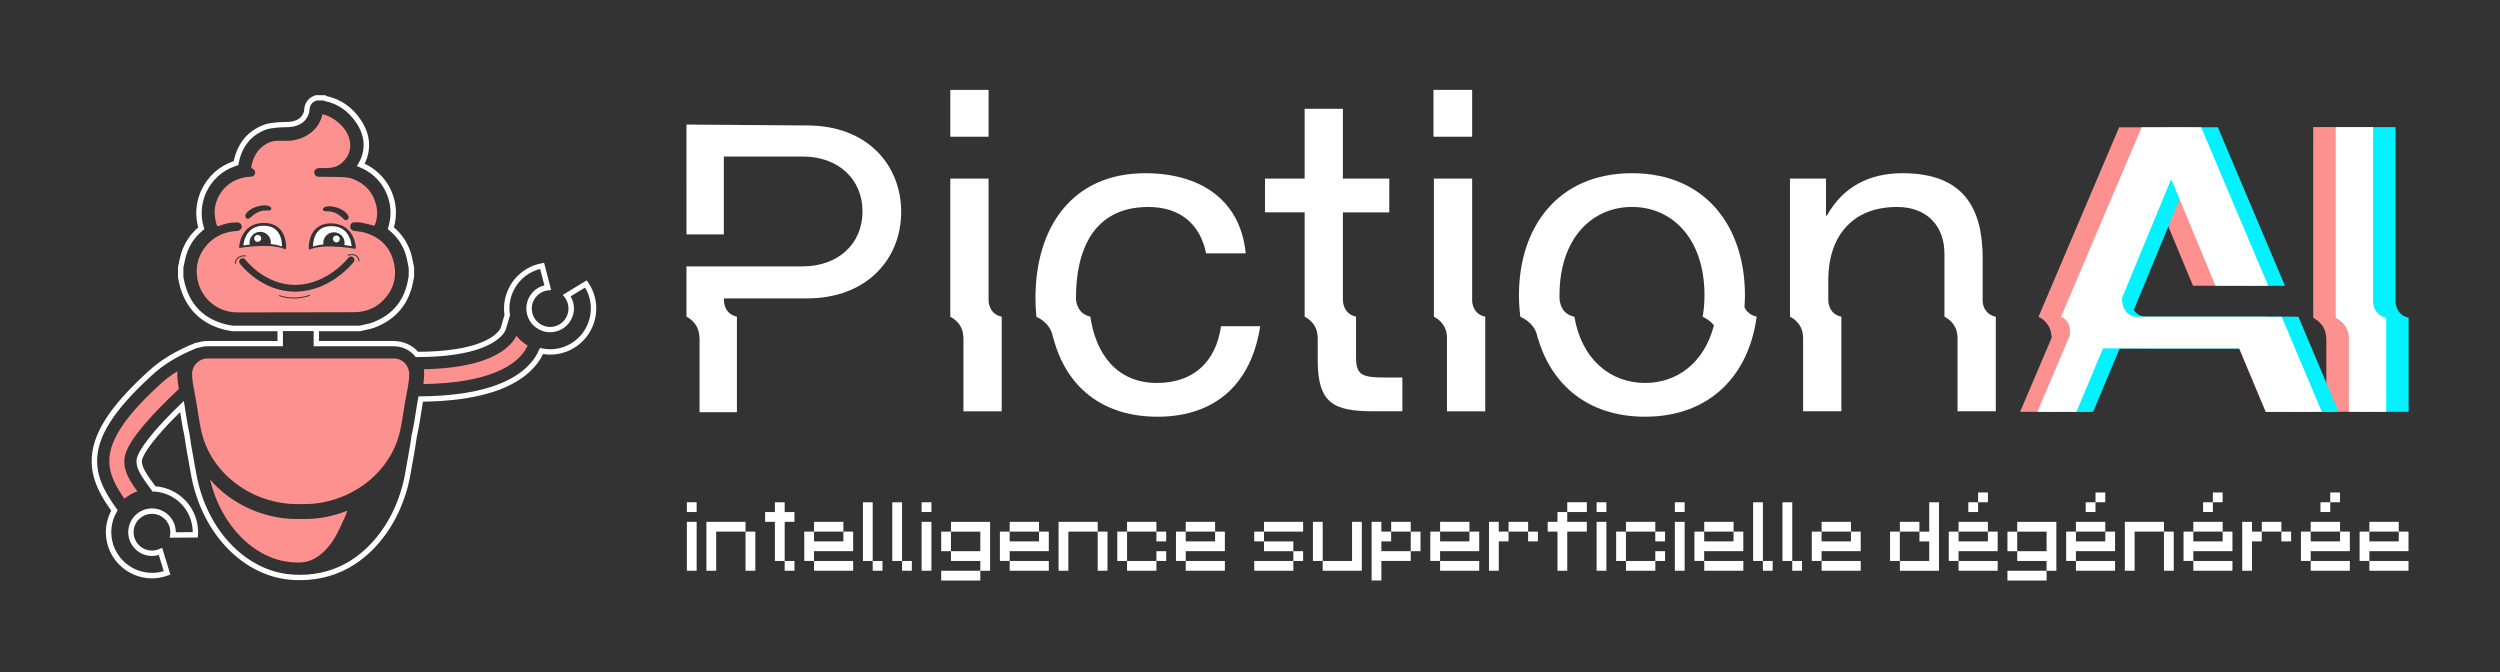 <?xml version="1.0" encoding="utf-8"?>
<!-- Generator: Adobe Illustrator 25.0.0, SVG Export Plug-In . SVG Version: 6.00 Build 0)  -->
<svg version="1.1" id="Calque_1" xmlns="http://www.w3.org/2000/svg" xmlns:xlink="http://www.w3.org/1999/xlink" x="0px" y="0px"
	 viewBox="0 0 693.22 186.46" style="enable-background:new 0 0 693.22 186.46;" xml:space="preserve">
<rect x="0" y="0" width="693.22" height="186.46" fill="#333333" stroke="none"/>
<style type="text/css">
	.st0{fill:#FC918F;}
	.st1{fill:#EB4C49;}
	.st2{fill:#04F2FF;}
	.st3{fill:#FFFFFF;}
</style>
<path class="st0" d="M645.06,35.23v0.01h-3.63v52.9h0.01l-0.02,0.01c0,0,3.35,1.42,3.59,5.21c0.01,0.22,0.03,0.39,0.05,0.51v20.3
	h10.36V35.23H645.06z"/>
<path class="st1" d="M654.25,82.7c0,0-0.36,4.2,3.63,5.09c0.12,0.03-1.05,4.66-1.37,4.66c-0.32,0-6.92-4.46-6.92-4.46L654.25,82.7z"
	/>
<path class="st2" d="M651.42,87.84c0,0,3.35,1.43,3.59,5.25c0.24,3.82,1.02-7,1.02-7L651.42,87.84z"/>
<path class="st2" d="M667.89,88.11h-0.02c0,0,0-0.01,0-0.01c-2.93-0.65-3.51-3.05-3.62-4.3V35.25h-10.36v78.94h10.36v-0.01h3.63
	V88.11z"/>
<path class="st3" d="M661.47,88.06c-2.68-0.67-3.31-2.86-3.44-4.11v-48.7h-10.36v52.91h0.03c0.22,0.1,3.34,1.55,3.57,5.2
	c0.01,0.18,0.02,0.32,0.04,0.44v20.38h10.36V88.06H661.47z"/>
<path class="st0" d="M628.95,87.84h-46.44l14.54-35.17l11.04,26.57h10.99l-0.01-0.01h6.13l-18.6-43.94h-12.86l-0.01,0.01h-6.12
	l-22.36,52.54h0.01c0,0,3.35,1.43,3.59,5.25c0.01,0.21,0.04,0.38,0.07,0.51l-8.76,20.58h11.86l7.37-17.6h41.45l7.37,17.6h11.86
	L628.95,87.84z"/>
<g>
	<path class="st0" d="M112.33,111.41c-0.47,2.77-0.81,5.46-1.38,8.02c-1.34,6.06-4.91,11.14-9.71,14.72
		c-4.79,3.58-10.8,5.64-16.89,5.63c-0.3,0-0.6,0-0.91-0.01l-0.07,0l-0.07,0c-0.3,0.01-0.61,0.01-0.91,0.01
		c-6.09,0-12.1-2.05-16.89-5.63c-4.8-3.58-8.36-8.66-9.7-14.72c-0.57-2.56-0.91-5.25-1.38-8.02c-0.16-0.94-0.34-1.84-0.51-2.71
		c0.03-0.34-0.04-0.68-0.19-1c-0.26-1.4-0.46-2.74-0.45-4.04c0-1.18,0.47-2.24,1.25-3.01c0.78-0.77,1.83-1.25,3.01-1.25
		c8.41,0,16.82,0,25.23,0c0.2,0,0.4,0,0.61,0c0.2,0,0.4,0,0.61,0c8.41,0,16.82,0,25.23,0c1.18,0,2.24,0.47,3.01,1.25
		c0.16,0.16,0.3,0.34,0.43,0.52c0.07,0.15,0.16,0.3,0.26,0.43c0.34,0.61,0.55,1.31,0.56,2.07
		C113.49,106.06,112.82,108.58,112.33,111.41z"/>
	<path class="st0" d="M145.58,97.16c-1.22,1.87-3.5,4.16-8.1,6.05c-4.33,1.77-10.76,3.14-20.08,3.29c0.12-0.92,0.21-1.85,0.21-2.83
		c0-0.44-0.04-0.87-0.11-1.29c11.18-0.21,17.58-2.34,21.32-4.72c1.96-1.25,3.17-2.58,3.87-3.67c0.21-0.32,0.36-0.61,0.49-0.87
		c0.88,1.08,1.94,1.99,3.11,2.7C146.11,96.24,145.89,96.68,145.58,97.16z"/>
	<path class="st0" d="M39.99,117.76c-1.47,1.74-2.74,3.41-3.69,4.95c-0.48,0.77-0.88,1.52-1.19,2.26c-0.31,0.74-0.53,1.46-0.61,2.25
		c-0.02,0.25-0.03,0.5-0.03,0.75c0,1.77,0.57,3.4,1.44,4.96c0.59,1.07,1.32,2.14,2.17,3.31c-1.32,0.47-2.53,1.18-3.58,2.05
		c-1.05-1.51-1.96-2.96-2.64-4.36c-1-2.07-1.55-4.03-1.55-6.11c0-2.48,0.78-5.24,2.9-8.67c2.12-3.42,5.58-7.43,10.78-12.21
		l0.12-0.11l0.07-0.07c1.44-1.39,3.13-2.66,5.03-3.83c-0.02,0.24-0.04,0.48-0.04,0.72c0,1.48,0.19,2.88,0.42,4.21
		C46.12,111.1,42.7,114.56,39.99,117.76z"/>
	<path class="st0" d="M85.4,155.63c-1.56,0.46-3.1,0.41-4.77,0.24c-1.41-0.14-2.78-0.39-4.13-0.83c-2.8-0.9-5.38-2.4-7.64-4.26
		c-0.67-0.55-1.34-1.13-1.94-1.76c-3.96-3.95-7.1-9.45-8.69-16.06c1.45,1.67,3.06,3.19,4.82,4.5c5.51,4.11,12.34,6.45,19.36,6.46
		c0.33,0,0.65-0.01,0.98-0.02c0.33,0.01,0.65,0.02,0.97,0.02c4.15,0,8.14-0.79,11.93-2.31c-0.04,0.15-0.35,1.06-0.41,1.21
		c-0.16,0.39-0.33,0.76-0.51,1.14c-1.4,3.05-2.77,6.21-5.18,8.62c-1.12,1.15-2.42,2.11-3.9,2.74C86,155.44,85.7,155.54,85.4,155.63z
		"/>
	<g>
		<polygon class="st3" points="38.22,126.28 38.22,126.28 38.22,126.28 		"/>
		<path class="st3" d="M164.84,82.03c-0.39-1.36-0.99-2.6-1.75-3.7l-0.4-0.58l-6.64,4.02l0.52,0.67c0.39,0.5,0.69,1.08,0.87,1.72
			c0.13,0.47,0.2,0.94,0.2,1.41c0,2.21-1.46,4.25-3.69,4.89c-0.47,0.13-0.94,0.2-1.41,0.2c-2.21,0-4.25-1.46-4.89-3.69
			c-0.13-0.47-0.2-0.94-0.2-1.4c0-2.21,1.46-4.26,3.69-4.89c0.27-0.08,0.55-0.13,0.83-0.16l0.86-0.1l-1.96-7.54l-0.69,0.13
			c-0.38,0.07-0.77,0.16-1.16,0.27c-5.61,1.61-9.26,6.73-9.26,12.29c0,0.58,0.05,1.17,0.13,1.76c-0.11,0.37-0.24,0.83-0.38,1.31
			c-0.15,0.5-0.29,1.01-0.4,1.38l0,0.01c-0.05,0.18-0.1,0.33-0.13,0.44l0,0.01l-0.02,0.08l-0.01,0.04l-0.02,0.04l-0.04,0.16
			c-0.01,0.03-0.11,0.37-0.57,0.94c-0.7,0.87-2.23,2.28-5.69,3.53c-3.41,1.23-8.7,2.25-16.67,2.28c-1.67-1.83-4.07-2.99-6.74-2.99
			c-6.92,0-13.84,0-20.76,0v-2.72h11.4l0.32-0.08c0.32-0.08,0.66-0.15,1.01-0.22c0.86-0.18,1.81-0.37,2.79-0.74
			c2.98-1.15,5.41-2.85,7.2-5.08c1.79-2.22,2.95-4.94,3.47-8.11h0l0.06-0.26l0.09-0.41l0.02-0.08v-2.7l-0.06-0.29l0,0
			c-0.08-0.34-0.14-0.7-0.21-1.06c-0.17-0.87-0.34-1.81-0.65-2.77c-0.88-2.73-2.46-5.09-4.67-7.01c0.36-1.32,0.56-2.67,0.56-4.02
			c0-2.46-0.6-4.9-1.79-7.11c-1.55-2.88-3.99-5.15-6.91-6.52c0.08-0.16,0.17-0.3,0.25-0.47c0.67-1.52,1.01-3.08,1.01-4.65
			c0-2.35-0.76-4.7-2.23-6.91c-2.34-3.56-5.59-5.84-9.53-6.7l-0.2-0.13l-0.19-0.13h-2.65l-0.48,0.19c-0.81,0.32-1.49,0.84-1.96,1.52
			c-0.47,0.68-0.73,1.5-0.77,2.39l0,0c-0.01,0.32-0.06,0.5-0.08,0.55c-0.26,0.74-0.63,1.29-1.14,1.71
			c-0.51,0.42-1.18,0.73-2.07,0.92c-0.56,0.12-1.28,0.14-2.07,0.15c-0.59,0.01-1.22,0.03-1.89,0.09l-0.43,0.04
			c-1.04,0.1-2.29,0.2-3.54,0.68c-2.27,0.86-4.14,2.19-5.55,3.95c-1.33,1.66-2.24,3.71-2.76,6.09c-0.11,0.04-0.2,0.08-0.28,0.11l0,0
			c-3.78,1.32-6.93,4.18-8.66,7.88c-0.96,2.05-1.44,4.26-1.44,6.46c0,1.33,0.19,2.65,0.54,3.93c-2.28,1.99-3.89,4.44-4.75,7.28
			c-0.26,0.86-0.43,1.69-0.59,2.46c-0.07,0.32-0.13,0.65-0.2,0.96l-0.05,0.21l-0.02,0.08v2.92l0.16,0.8h0
			c0.09,0.45,0.18,0.91,0.3,1.37c0.85,3.23,2.34,5.92,4.45,7.99c2.11,2.08,4.83,3.52,8.1,4.34c0.45,0.11,0.9,0.19,1.32,0.25l-0.01,0
			l0.65,0.11l0.06,0.01h0.06h12.5v2.72c-6.46,0-12.93,0-19.39,0c-0.95,0-1.86,0.15-2.72,0.42c-0.27,0.02-0.56,0.07-0.84,0.18
			c-5.1,2.07-9.57,4.66-13.11,8.04l0,0l-0.15,0.13l-0.01,0.01l-0.04,0.03l0,0c-5.41,4.97-9.17,9.26-11.64,13.24
			c-2.46,3.96-3.63,7.68-3.63,11.23l0,0.01l0,0.01c0,2.97,0.81,5.7,2.04,8.23c0.93,1.91,2.1,3.73,3.39,5.53
			c-0.95,1.79-1.5,3.82-1.5,5.97c0,0.14,0,0.28,0.01,0.43c0.23,6.9,5.92,12.36,12.78,12.36c0.14,0,0.29,0,0.43-0.01
			c1.41-0.05,2.76-0.33,4.01-0.8l0.66-0.25l-2.28-7.42l-0.77,0.34c-0.58,0.26-1.21,0.41-1.88,0.43l-0.17,0c-2.73,0-5-2.17-5.09-4.92
			l0-0.17c0-2.73,2.17-5,4.92-5.09l0.17,0c2.73,0,5,2.17,5.09,4.92l0,0.14c0,0.23-0.02,0.47-0.05,0.71l-0.11,0.85l7.79-0.06
			l0.04-0.7c0.02-0.27,0.03-0.55,0.03-0.83c0-0.12,0-0.24-0.01-0.37c-0.22-6.58-5.4-11.82-11.82-12.3
			c-1.31-1.76-2.32-3.17-2.91-4.27c-0.64-1.17-0.83-1.89-0.83-2.61c0-0.1,0-0.21,0.01-0.32l0-0.01l0,0c0-0.03,0.07-0.37,0.24-0.77
			l0-0.01c0.31-0.74,0.96-1.85,1.85-3.08c1.34-1.87,3.24-4.07,5.38-6.34c0.99-1.05,2.05-2.11,3.12-3.16
			c0.31,2.01,0.63,4.09,1.1,6.21l0,0l0.05,0.2c0.45,3.55,1.21,7,1.74,10.26c1.46,8.81,5.35,16.24,10.63,21.52
			c4.78,4.77,10.74,7.77,17.03,8.3c0.9,0.08,1.79,0.11,2.68,0.11c5.45,0,10.73-1.44,15.37-4.52c1.71-1.14,3.3-2.45,4.74-3.89
			c5.28-5.27,9.17-12.71,10.63-21.52c0.53-3.22,1.24-6.65,1.69-10.11c0.02-0.07,0.06-0.18,0.1-0.35c0.63-2.85,0.98-5.63,1.42-8.26
			l0,0c0.04-0.27,0.1-0.56,0.16-0.84c7.38-0.11,13.21-0.93,17.8-2.22c7.39-2.06,11.68-5.37,14.03-8.57
			c0.62-0.84,1.09-1.66,1.45-2.43c0.66,0.1,1.32,0.17,1.99,0.17c1.16,0,2.33-0.16,3.5-0.49c5.61-1.61,9.27-6.74,9.27-12.3
			C165.34,84.39,165.18,83.2,164.84,82.03z M63.92,90.21L63.92,90.21L63.92,90.21c-0.43-0.07-0.83-0.14-1.2-0.23
			c-3.05-0.76-5.51-2.09-7.41-3.95c-1.9-1.87-3.25-4.29-4.05-7.3c-0.11-0.41-0.19-0.84-0.28-1.28l-0.13-0.66v-2.61l0.03-0.13
			c0.07-0.33,0.14-0.66,0.21-0.99c0.16-0.78,0.32-1.56,0.55-2.33c0.83-2.71,2.37-5.01,4.64-6.88l0.39-0.32l-0.15-0.48
			c-0.4-1.28-0.6-2.61-0.6-3.96c0-1.98,0.44-3.98,1.3-5.83c1.57-3.35,4.43-5.95,7.83-7.12l0.02-0.01l0.02-0.01
			c0.18-0.08,0.35-0.15,0.53-0.19l0.45-0.12l0.09-0.46c0.46-2.37,1.32-4.32,2.56-5.87c1.24-1.55,2.86-2.71,4.91-3.49
			c1.01-0.38,2.11-0.49,3.15-0.59l0.43-0.04c0.6-0.06,1.19-0.07,1.78-0.08c0.8-0.02,1.58-0.03,2.34-0.18
			c1.07-0.22,1.98-0.62,2.72-1.23c0.74-0.61,1.27-1.42,1.6-2.38c0.07-0.21,0.14-0.52,0.16-0.97l0,0c0.03-0.65,0.21-1.18,0.5-1.6
			c0.3-0.42,0.71-0.75,1.28-0.98l0.22-0.09h1.9l0.11,0.08L89.96,28l0.14,0.03c3.64,0.77,6.55,2.78,8.75,6.1
			c1.33,2.02,1.98,4.06,1.98,6.08c0,1.35-0.29,2.71-0.88,4.05c-0.16,0.36-0.35,0.71-0.55,1.05l-0.45,0.75l0.82,0.33
			c2.94,1.19,5.39,3.37,6.9,6.18c1.07,1.99,1.61,4.19,1.61,6.41c0,1.36-0.21,2.73-0.62,4.05l-0.15,0.48l0.39,0.32
			c2.21,1.82,3.73,4.03,4.57,6.64c0.28,0.86,0.44,1.72,0.61,2.59c0.07,0.36,0.14,0.73,0.22,1.1l0.01,0.03l0.02,0.09v2.37L113.24,77
			l0,0.01l-0.05,0.25l0,0.02l0,0.02c-0.49,2.98-1.55,5.45-3.17,7.45c-1.62,2-3.8,3.54-6.58,4.62c-0.83,0.32-1.68,0.5-2.54,0.67
			c-0.35,0.07-0.7,0.14-1.06,0.23l-0.14,0.03H64.51L63.92,90.21z M155.66,96.41c-1.03,0.29-2.06,0.43-3.08,0.43
			c-0.77,0-1.54-0.08-2.29-0.23l-0.6-0.12l-0.24,0.56c-0.36,0.83-0.84,1.73-1.53,2.66c-2.12,2.9-6.08,6.02-13.22,8.01
			c-4.56,1.28-10.45,2.11-18.03,2.18l-0.61,0.01l-0.12,0.6c-0.09,0.49-0.19,0.98-0.27,1.47c-0.45,2.67-0.8,5.42-1.41,8.18
			c-0.01,0.06-0.05,0.17-0.1,0.35l-0.01,0.04l-0.01,0.04c-0.44,3.41-1.15,6.84-1.7,10.12c-1.41,8.52-5.17,15.66-10.21,20.7
			c-1.38,1.38-2.89,2.63-4.51,3.71c-4.38,2.91-9.35,4.27-14.54,4.27c-0.85,0-1.7-0.04-2.56-0.11c-5.89-0.49-11.54-3.31-16.1-7.87
			c-5.04-5.04-8.8-12.18-10.21-20.7c-0.55-3.32-1.3-6.77-1.74-10.25l0-0.04l-0.06-0.26l0,0c-0.56-2.55-0.9-5.09-1.31-7.56
			l-0.23-1.41l-1.03,0.99c-1.45,1.4-2.87,2.82-4.2,4.23c-2.18,2.3-4.11,4.55-5.51,6.5c-0.94,1.3-1.63,2.46-2.01,3.38
			c-0.22,0.53-0.33,0.92-0.35,1.24l0,0c0,0,0,0.01,0,0.01c0,0,0,0,0,0l0,0c-0.01,0.15-0.02,0.29-0.02,0.44v0
			c0,1.02,0.32,2.05,1.02,3.32c0.7,1.27,1.77,2.75,3.15,4.6l0.18,0.38l0.46,0.02c5.82,0.26,10.57,4.97,10.77,10.89
			c0,0.11,0.01,0.21,0.01,0.32c0,0.01,0,0.02,0,0.04l-4.7,0.04c0-0.02,0-0.03,0-0.05l0-0.18c-0.12-3.57-3.05-6.37-6.59-6.38l-0.22,0
			c-3.56,0.12-6.37,3.04-6.37,6.59l0,0.22c0.12,3.57,3.05,6.37,6.59,6.37l0.22,0c0.57-0.02,1.12-0.12,1.65-0.28l1.38,4.48
			c-0.91,0.28-1.87,0.45-2.87,0.48c-0.13,0-0.25,0.01-0.38,0.01c-6.05,0-11.08-4.82-11.28-10.91c0-0.13-0.01-0.25-0.01-0.38
			c0-2.05,0.56-3.98,1.53-5.65l0.24-0.42l-0.28-0.39c-1.37-1.9-2.59-3.77-3.53-5.7c-1.16-2.38-1.89-4.88-1.89-7.57l0-0.01l0-0.01v0
			c0-3.21,1.05-6.65,3.41-10.44c2.36-3.81,6.03-8.01,11.38-12.93l0.02-0.02l0.14-0.13l0.01-0.01l0.01-0.01
			c3.36-3.22,7.67-5.73,12.66-7.76c0.14-0.06,0.29-0.08,0.46-0.09l0.11,0l0.1-0.03c0.74-0.24,1.52-0.37,2.33-0.37
			c6.71,0,13.43,0,20.14,0h0.75v-4.22h8.52l0,4.22h0.75c7.17,0,14.34,0,21.5,0c2.35,0,4.44,1.06,5.85,2.73l0.22,0.26l0.38,0l0.01,0
			l0.01,0c8.25,0,13.78-1.05,17.45-2.37c3.66-1.32,5.46-2.9,6.35-4l0,0c0.59-0.73,0.79-1.29,0.83-1.44l0-0.02l0.03-0.12l0.01-0.04
			l0.01-0.04l0.04-0.14c0.03-0.1,0.07-0.25,0.13-0.44l0,0c0.11-0.38,0.26-0.88,0.41-1.39c0.16-0.54,0.31-1.07,0.42-1.45l0.05-0.16
			l-0.03-0.16c-0.09-0.57-0.13-1.14-0.13-1.71c0-4.91,3.22-9.44,8.17-10.85c0.11-0.03,0.23-0.05,0.35-0.08l1.18,4.54
			c-0.08,0.02-0.15,0.03-0.23,0.05c-2.89,0.83-4.78,3.47-4.78,6.34c0,0.6,0.08,1.21,0.26,1.82c0.83,2.89,3.47,4.78,6.34,4.78
			c0.6,0,1.21-0.08,1.82-0.26c2.89-0.83,4.78-3.47,4.78-6.34c0-0.6-0.08-1.21-0.26-1.82c-0.16-0.55-0.39-1.06-0.67-1.53l4.01-2.43
			c0.49,0.82,0.89,1.71,1.17,2.66c0.3,1.04,0.44,2.08,0.44,3.1C163.84,90.46,160.6,94.99,155.66,96.41z"/>
		<polygon class="st3" points="115.66,111.98 115.66,111.98 115.66,111.98 		"/>
	</g>
	<path class="st0" d="M109.26,73.07c-0.97-4.53-3.84-7.35-8.25-8.6c-0.95-0.27-1.97-0.31-2.95-0.48c-0.58-0.11-0.99-0.64-0.97-1.19
		c0.02-0.55,0.4-1.08,0.96-1.13c0.7-0.06,1.43-0.06,2.11,0.06c1.24,0.23,2.45,0.57,3.69,0.87c0.59-1.33,1.01-3.31,0.5-5.57
		c-0.81-3.57-2.94-5.98-6.31-7.34c-1.4-0.57-2.86-0.61-4.33-0.61C91.86,49.08,90,49.02,88.15,49c-0.72-0.01-1.24-1.02-0.94-1.64
		c0.3-0.61,0.78-0.73,1.37-0.75c1.11-0.02,2.24,0.04,3.33-0.12c1.6-0.24,2.9-1.11,3.9-2.39c1.08-1.38,1.48-2.99,1.24-4.69
		c-0.25-1.8-1.12-3.33-2.4-4.64c-1.47-1.51-3.17-2.59-5.23-3.11c-0.1,0.35-0.18,0.66-0.28,0.97c-1.28,3.95-5.14,6.2-9.05,6.4
		c-0.99,0.05-1.99,0.02-2.99,0c-1.06-0.02-2.07,0.23-3,0.72c-2.64,1.39-3.92,3.72-4.43,6.55c-0.02,0.13,0.16,0.38,0.3,0.45
		c0.65,0.32,0.88,0.71,0.74,1.38c-0.11,0.54-0.54,0.84-1.2,0.88c-0.47,0.02-0.94,0.04-1.39,0.12c-2.76,0.46-5.04,1.77-6.69,4.03
		c-2,2.75-2.38,5.79-1.4,9.03c0.17,0.56,0.43,0.6,0.92,0.4c1.55-0.64,3.17-0.97,4.86-0.92c0.67,0.02,1.2,0.5,1.23,1.14
		c0.03,0.62-0.49,1.15-1.16,1.21c-0.67,0.06-1.35,0.11-2.01,0.24c-2.69,0.5-4.97,1.81-6.71,3.9c-2.24,2.71-3.08,5.84-2.4,9.34
		c1,5.22,5.52,9.09,10.93,9.12c10.76,0.04,21.52-0.05,32.28-0.05c2.91,0,5.52-0.8,7.68-2.73C108.85,80.94,110.16,77.32,109.26,73.07
		z M93.77,57.68c2.01,0.74,3.62,2.41,2.58,3.22c-0.9,0.7-1.25-0.96-3.43-1.89c-1.81-0.78-3.18-0.07-3.37-0.85
		C89.37,57.38,91.07,56.69,93.77,57.68z M87.47,63.54c1.14-1.15,2.75-1.69,4.78-1.58c3.22,0.16,4.8,2,5.55,3.52
		c0.81,1.62,0.87,3.19,0.88,3.26l-0.09,0.2l-0.22,0.05c-0.02,0-2.16-0.52-6.64-0.65c-3.86-0.11-5.73,0.79-5.75,0.8l-0.11,0.03
		l-0.13-0.03l-0.12-0.2C85.61,68.8,85.45,65.58,87.47,63.54z M71,57.36c2.73-0.92,4.41-0.17,4.2,0.61
		c-0.21,0.78-1.56,0.03-3.39,0.75c-2.2,0.87-2.6,2.51-3.48,1.79C67.3,59.66,68.97,58.04,71,57.36z M67.22,65.27
		c0.78-1.5,2.38-3.32,5.59-3.44c2.03-0.08,3.63,0.48,4.75,1.64c1.99,2.06,1.78,5.27,1.77,5.4l-0.13,0.2l-0.12,0.03l-0.12-0.03
		c-0.02-0.01-1.87-0.93-5.73-0.88c-4.47,0.06-6.62,0.55-6.64,0.56l-0.22-0.05l-0.09-0.2C66.31,68.45,66.39,66.89,67.22,65.27z
		 M65.55,72.26c-0.11,0.21-0.25,0.5-0.13,0.73l-0.05,0.19l-0.18-0.05c-0.16-0.34-0.03-0.71,0.14-1.02c0.53-0.95,1.7-1.49,2.77-1.25
		c0.17,0.04,0.1,0.3-0.07,0.26c-0.25-0.06-0.52-0.06-0.78-0.02c-0.46,0.07-0.91,0.28-1.25,0.61C65.81,71.87,65.66,72.05,65.55,72.26
		z M85.88,82.04c-0.59,0.21-1.2,0.37-1.81,0.49c-1.1,0.21-2.22,0.29-3.34,0.22s-2.22-0.28-3.29-0.63c-0.16-0.05-0.09-0.32,0.07-0.26
		c0.59,0.19,1.19,0.35,1.8,0.45c1.08,0.19,2.19,0.24,3.28,0.15c1.09-0.09,2.18-0.32,3.21-0.69l0.17,0.09L85.88,82.04z M98.08,72.64
		c-0.06,0.08-1.58,2.04-4.27,4.02c-1.58,1.17-3.25,2.11-4.96,2.81c-2.15,0.87-4.37,1.34-6.59,1.4c-0.15,0-0.3,0.01-0.45,0.01
		c-2.08,0-4.14-0.38-6.14-1.12c-1.71-0.63-3.37-1.53-4.94-2.68c-2.71-1.97-4.2-3.97-4.22-3.99c-0.15-0.2-0.21-0.44-0.18-0.69
		c0.04-0.25,0.17-0.47,0.37-0.62c0.41-0.31,1-0.22,1.31,0.19c0.01,0.02,1.4,1.84,3.84,3.61c2.24,1.62,5.82,3.53,10.36,3.41
		c4.54-0.12,8.21-2.15,10.49-3.84c2.42-1.79,3.83-3.58,3.89-3.66c0.31-0.41,0.9-0.48,1.31-0.17C98.31,71.65,98.39,72.23,98.08,72.64
		z M99.39,72.39c0-0.25-0.05-0.49-0.16-0.71c-0.2-0.4-0.54-0.72-0.97-0.86c-0.56-0.17-1.16-0.05-1.71,0.07
		c-0.17,0.04-0.24-0.22-0.07-0.26c0.36-0.08,0.71-0.15,1.08-0.16c0.57-0.02,1.12,0.14,1.53,0.55c0.36,0.36,0.58,0.86,0.58,1.37
		C99.66,72.56,99.39,72.56,99.39,72.39z"/>
	<circle class="st3" cx="71.46" cy="66.11" r="0.96"/>
	<path class="st3" d="M92.32,66.24c-0.01,0.53,0.42,0.96,0.94,0.97c0.53,0.01,0.96-0.41,0.97-0.94c0.01-0.53-0.42-0.96-0.94-0.97
		C92.76,65.29,92.33,65.71,92.32,66.24z"/>
	<path class="st3" d="M72.83,62.59c-5.1,0.19-5.34,5.49-5.34,5.49s0.59-0.13,1.77-0.26c-0.04-0.19-0.07-0.38-0.07-0.58
		c0-1.63,1.32-2.96,2.96-2.96s2.96,1.32,2.96,2.96c0,0.15-0.03,0.29-0.05,0.43c2.1,0.19,3.12,0.7,3.12,0.7S78.6,62.37,72.83,62.59z"
		/>
	<path class="st3" d="M89.63,67.33c0.02-1.63,1.36-2.94,3-2.92c1.63,0.02,2.94,1.36,2.92,3c0,0.19-0.04,0.37-0.07,0.55
		c1.36,0.15,2.02,0.31,2.02,0.31s-0.17-5.3-5.27-5.56c-5.77-0.29-5.42,5.7-5.42,5.7s0.93-0.46,2.87-0.64
		C89.65,67.63,89.63,67.48,89.63,67.33z"/>
</g>
<polygon class="st2" points="648.44,114.19 636.58,114.19 629.22,96.59 587.77,96.59 580.4,114.19 568.54,114.19 602.13,35.29 
	614.98,35.29 633.59,79.24 622.6,79.24 608.49,45.28 590.89,87.85 637.33,87.85 "/>
<g>
	<polygon class="st2" points="578.87,87.8 567.64,114.18 579.5,114.18 586.87,96.57 628.31,96.57 635.68,114.18 647.54,114.18 
		636.43,87.84 589.99,87.84 590,87.8 	"/>
</g>
<path class="st1" d="M580.95,82.7c0,0-0.43,4.27,3.57,5.16c0.12,0.03-0.99,4.58-1.3,4.58S576.28,88,576.28,88L580.95,82.7z"/>
<path class="st2" d="M575.25,87.84c0,0,3.35,1.43,3.59,5.25c0.24,3.82,1.02-7,1.02-7L575.25,87.84z"/>
<path class="st2" d="M590.94,82.7c0,0-0.43,4.27,3.57,5.16c0.12,0.03-0.99,4.58-1.3,4.58S586.28,88,586.28,88L590.94,82.7z"/>
<path class="st3" d="M190.46,141.98v-2.71h2.71v2.71H190.46z M190.46,158.26V144.7h2.71v13.56H190.46z"/>
<path class="st3" d="M195.88,158.26V144.7h10.85v2.71h-8.14v10.85H195.88z M206.73,158.26v-10.85h2.71v10.85H206.73z"/>
<path class="st3" d="M214.87,155.55V144.7h-2.71v-2.71h2.71v-2.71h2.71v2.71h2.71v2.71h-2.71v10.85H214.87z M217.58,158.26v-2.71
	h2.71v2.71H217.58z"/>
<path class="st3" d="M223.01,155.55v-8.14h2.71v2.71h8.14v-2.71h2.71v5.42h-10.85v2.71H223.01z M225.72,147.41v-2.71h8.14v2.71
	H225.72z M225.72,158.26v-2.71h10.85v2.71H225.72z"/>
<path class="st3" d="M239.28,155.55v-16.27h2.71v16.27H239.28z M241.99,158.26v-2.71h2.71v2.71H241.99z"/>
<path class="st3" d="M247.42,155.55v-16.27h2.71v16.27H247.42z M250.13,158.26v-2.71h2.71v2.71H250.13z"/>
<path class="st3" d="M255.56,141.98v-2.71h2.71v2.71H255.56z M255.56,158.26V144.7h2.71v13.56H255.56z"/>
<path class="st3" d="M260.98,152.84v-5.42h2.71v5.42H260.98z M260.98,160.97v-2.71h10.85v2.71H260.98z M271.83,158.26v-2.71h-8.14
	v-2.71h8.14v-5.42h-8.14v-2.71h10.85v13.56H271.83z"/>
<path class="st3" d="M277.26,155.55v-8.14h2.71v2.71h8.14v-2.71h2.71v5.42h-10.85v2.71H277.26z M279.97,147.41v-2.71h8.14v2.71
	H279.97z M279.97,158.26v-2.71h10.85v2.71H279.97z"/>
<path class="st3" d="M293.53,158.26V144.7h10.85v2.71h-8.14v10.85H293.53z M304.38,158.26v-10.85h2.71v10.85H304.38z"/>
<path class="st3" d="M309.81,155.55v-8.14h2.71v8.14H309.81z M312.52,147.41v-2.71h8.14v2.71H312.52z M312.52,158.26v-2.71h8.14
	v2.71H312.52z M320.66,150.12v-2.71h2.71v2.71H320.66z M320.66,155.55v-2.71h2.71v2.71H320.66z"/>
<path class="st3" d="M326.08,155.55v-8.14h2.71v2.71h8.14v-2.71h2.71v5.42h-10.85v2.71H326.08z M328.79,147.41v-2.71h8.14v2.71
	H328.79z M328.79,158.26v-2.71h10.85v2.71H328.79z"/>
<path class="st3" d="M347.78,150.12v-2.71h2.71v2.71H347.78z M347.78,158.26v-2.71h10.85v2.71H347.78z M350.49,147.41v-2.71h10.85
	v2.71H350.49z M350.49,152.84v-2.71h8.14v2.71H350.49z M358.63,155.55v-2.71h2.71v2.71H358.63z"/>
<path class="st3" d="M364.06,155.55V144.7h2.71v10.85H364.06z M366.77,158.26v-2.71h8.14V144.7h2.71v13.56H366.77z"/>
<path class="st3" d="M380.33,160.97V144.7h2.71v2.71h2.71v2.71h-2.71v2.71h8.14v2.71h-8.14v5.42H380.33z M385.76,147.41v-2.71h5.42
	v2.71H385.76z M391.18,152.84v-5.42h2.71v5.42H391.18z"/>
<path class="st3" d="M396.61,155.55v-8.14h2.71v2.71h8.14v-2.71h2.71v5.42h-10.85v2.71H396.61z M399.32,147.41v-2.71h8.14v2.71
	H399.32z M399.32,158.26v-2.71h10.85v2.71H399.32z"/>
<path class="st3" d="M412.88,158.26V144.7h2.71v2.71h2.71v2.71h-2.71v8.14H412.88z M418.31,147.41v-2.71h5.42v2.71H418.31z
	 M423.73,150.12v-2.71h2.71v2.71H423.73z"/>
<path class="st3" d="M431.87,158.26v-10.85h-2.71v-2.71h2.71v-2.71h2.71v2.71h5.43v2.71h-5.43v10.85H431.87z M434.58,141.98v-2.71
	h5.43v2.71H434.58z"/>
<path class="st3" d="M442.72,141.98v-2.71h2.71v2.71H442.72z M442.72,158.26V144.7h2.71v13.56H442.72z"/>
<path class="st3" d="M448.14,155.55v-8.14h2.71v8.14H448.14z M450.86,147.41v-2.71h8.14v2.71H450.86z M450.86,158.26v-2.71h8.14
	v2.71H450.86z M458.99,150.12v-2.71h2.71v2.71H458.99z M458.99,155.55v-2.71h2.71v2.71H458.99z"/>
<path class="st3" d="M464.42,141.98v-2.71h2.71v2.71H464.42z M464.42,158.26V144.7h2.71v13.56H464.42z"/>
<path class="st3" d="M469.84,155.55v-8.14h2.71v2.71h8.14v-2.71h2.71v5.42h-10.85v2.71H469.84z M472.56,147.41v-2.71h8.14v2.71
	H472.56z M472.56,158.26v-2.71h10.85v2.71H472.56z"/>
<path class="st3" d="M486.12,155.55v-16.27h2.71v16.27H486.12z M488.83,158.26v-2.71h2.71v2.71H488.83z"/>
<path class="st3" d="M494.26,155.55v-16.27h2.71v16.27H494.26z M496.97,158.26v-2.71h2.71v2.71H496.97z"/>
<path class="st3" d="M502.39,155.55v-8.14h2.71v2.71h8.14v-2.71h2.71v5.42h-10.85v2.71H502.39z M505.11,147.41v-2.71h8.14v2.71
	H505.11z M505.11,158.26v-2.71h10.85v2.71H505.11z"/>
<path class="st3" d="M524.09,155.55v-8.14h2.71v8.14H524.09z M526.81,158.26v-2.71h8.14v-5.42h-2.71v-2.71h2.71v-8.14h2.71v18.99
	H526.81z M526.81,147.41v-2.71h5.42v2.71H526.81z"/>
<path class="st3" d="M540.37,155.55v-8.14h2.71v2.71h8.14v-2.71h2.71v5.42h-10.85v2.71H540.37z M543.08,147.41v-2.71h8.14v2.71
	H543.08z M543.08,158.26v-2.71h10.85v2.71H543.08z M545.79,141.98v-2.71h2.71v2.71H545.79z M548.51,139.27v-2.71h2.71v2.71H548.51z"
	/>
<path class="st3" d="M556.64,152.84v-5.42h2.71v5.42H556.64z M556.64,160.97v-2.71h10.85v2.71H556.64z M567.49,158.26v-2.71h-8.14
	v-2.71h8.14v-5.42h-8.14v-2.71h10.85v13.56H567.49z"/>
<path class="st3" d="M572.92,155.55v-8.14h2.71v2.71h8.14v-2.71h2.71v5.42h-10.85v2.71H572.92z M575.63,147.41v-2.71h8.14v2.71
	H575.63z M575.63,158.26v-2.71h10.85v2.71H575.63z M578.34,141.98v-2.71h2.71v2.71H578.34z M581.06,139.27v-2.71h2.71v2.71H581.06z"
	/>
<path class="st3" d="M589.19,158.26V144.7h10.85v2.71h-8.14v10.85H589.19z M600.04,158.26v-10.85h2.71v10.85H600.04z"/>
<path class="st3" d="M605.47,155.55v-8.14h2.71v2.71h8.14v-2.71h2.71v5.42h-10.85v2.71H605.47z M608.18,147.41v-2.71h8.14v2.71
	H608.18z M608.18,158.26v-2.71h10.85v2.71H608.18z M610.89,141.98v-2.71h2.71v2.71H610.89z M613.6,139.27v-2.71h2.71v2.71H613.6z"/>
<path class="st3" d="M621.74,158.26V144.7h2.71v2.71h2.71v2.71h-2.71v8.14H621.74z M627.17,147.41v-2.71h5.43v2.71H627.17z
	 M632.59,150.12v-2.71h2.71v2.71H632.59z"/>
<path class="st3" d="M638.02,155.55v-8.14h2.71v2.71h8.14v-2.71h2.71v5.42h-10.85v2.71H638.02z M640.73,147.41v-2.71h8.14v2.71
	H640.73z M640.73,158.26v-2.71h10.85v2.71H640.73z M643.44,141.98v-2.71h2.71v2.71H643.44z M646.15,139.27v-2.71h2.71v2.71H646.15z"
	/>
<path class="st3" d="M654.29,155.55v-8.14H657v2.71h8.14v-2.71h2.71v5.42H657v2.71H654.29z M657,147.41v-2.71h8.14v2.71H657z
	 M657,158.26v-2.71h10.85v2.71H657z"/>
<g>
	<rect x="263.51" y="24.93" class="st3" width="10.61" height="12.98"/>
	<polygon class="st3" points="397.59,37.91 408.21,37.91 408.21,24.93 408.1,24.93 408.1,24.92 397.49,24.92 397.49,37.9 
		397.59,37.9 	"/>
	<path class="st3" d="M320.83,106.19c-11.49,0-17.09-8.53-18.49-18.39h-0.04c0,0,0-0.01,0-0.01c-3.22-0.72-3.82-3.58-3.93-4.65
		c0-0.18-0.02-0.35-0.02-0.53c0-13.11,4.74-25.22,20.1-25.22c8.74,0,14.36,4.74,15.98,12.86h10.99
		c-1.5-15.35-13.23-22.22-27.84-22.22c-20.47,0-30.46,15.23-30.46,34.58c0,1.79,0.09,3.53,0.27,5.22l-0.02,0.01
		c0,0,3.77,1.52,4.51,5.25c0.11,0.56,0.19,0.79,0.25,0.79c3.43,13.09,13.25,21.67,28.84,21.67c16.23,0,26.09-9.36,28.46-25.09
		h-10.86C337.18,100.2,331.06,106.19,320.83,106.19z"/>
	<path class="st3" d="M376.01,98.95V87.8h-0.03c-3.11-0.69-3.56-3.39-3.61-4.55v-0.48c0-0.04,0-0.06,0-0.06l0,0V58.89h12.86v-9.36
		h-12.86V30.17h-10.61v19.35h-10.99v9.36h10.99v28.94l-0.01,0c0,0,3.35,1.43,3.59,5.25c0.02,0.25,0.03,0.43,0.05,0.56v6.3
		c0,11.86,4.37,14.11,15.36,14.11h8.11v-9.36H384C377.38,104.69,376.01,103.82,376.01,98.95z"/>
	<path class="st3" d="M553.32,87.8c-2.69-0.6-3.38-2.69-3.55-4V71.62c0-13.86-5.24-23.59-22.22-23.59
		c-9.24,0-16.48,3.75-20.97,11.73h-0.25V49.52h-9.99v38.31h0.01c0,0,3.35,1.43,3.59,5.25c0.01,0.17,0.02,0.31,0.04,0.42v20.54h10.61
		V87.8h-0.05c-2.97-0.66-3.5-3.15-3.58-4.39v-5.8c0-11.61,6.24-20.22,19.1-20.22c8.11,0,13.11,5.12,13.11,12.98v17.46h0
		c0,0,3.35,1.43,3.59,5.25c0.01,0.2,0.03,0.35,0.04,0.47v20.49h10.61V87.8H553.32z"/>
	<path class="st3" d="M274.12,83.44V49.52h-10.61v38.31l-0.01,0.01c0,0,3.35,1.43,3.59,5.25c0.02,0.27,0.04,0.45,0.06,0.59v20.38
		h10.61V87.8h-0.05C274.76,87.14,274.21,84.69,274.12,83.44z"/>
	<path class="st3" d="M408.21,83.51V49.52h-10.61v38.31h0c0,0,3.35,1.43,3.59,5.25c0.01,0.19,0.03,0.34,0.04,0.46v20.51h10.61V87.8
		h-0.06C408.89,87.15,408.31,84.78,408.21,83.51z"/>
	<path class="st3" d="M487.06,87.79c-1.83-0.41-2.81-1.5-3.34-2.57c0.08-1.11,0.13-2.22,0.13-3.36c0-18.98-10.86-33.83-31.33-33.83
		c-20.47,0-31.33,14.86-31.33,33.83c0,2.05,0.14,4.04,0.39,5.98h0.01l-0.02,0.01c0,0,3.92,1.51,4.66,5.24
		c0.11,0.56,0.19,0.79,0.25,0.79c3.75,12.77,13.83,21.67,29.67,21.67c18.26,0,28.87-11.82,30.95-27.75L487.06,87.79
		C487.06,87.8,487.06,87.79,487.06,87.79z M456.16,106.19c-9.6,0-17.61-6.54-19.61-18.39h-0.15c0,0,0-0.01,0-0.01
		c-3.38-0.75-3.87-3.85-3.95-4.79c-0.01-0.38-0.02-0.76-0.02-1.15c0-15.73,8.99-24.47,20.1-24.47c11.11,0,20.1,8.74,20.1,24.47
		c0,2.13-0.18,4.11-0.5,5.98h0c0,0,1.77,0.72,3.12,2.36C472.63,100.52,465.09,106.19,456.16,106.19z"/>
	<path class="st3" d="M223.81,34.79l-33.46-0.25V65h10.36v-21.6h21.85c9.86,0,16.6,6.24,16.6,15.23c0,8.99-6.74,15.23-16.6,15.23
		h-32.21v13.97h0.01c0,0,3.3,1.43,3.54,5.25c0.02,0.39,0.05,0.62,0.08,0.73v20.49h10.36V87.8h-0.05c-3.85-0.86-3.57-4.79-3.54-5.06
		h23.05c16.6,0,26.09-10.99,26.09-23.97S240.54,34.79,223.81,34.79z M200.71,82.76v-0.02h0.02L200.71,82.76z"/>
</g>
<path class="st3" d="M643.8,114.18l-11.11-26.34H591.9c-3.88-0.94-3.46-5.13-3.46-5.13l-0.13,0.15l13.73-33.2l12.29,29.58h10.99
	l-0.01-0.01h3.64l-18.6-43.94h-11.84l-0.01,0.01h-4.65l-22.36,52.54h0.03l-0.01,0.01c0,0,2.96,0.87,2.41,5.19
	c0,0.02,0,0.03-0.01,0.05l-8.98,21.1h10.84l7.37-17.6h12.85v0.01h24.96l7.37,17.6h11.86l-0.01-0.01H643.8z"/>
</svg>
